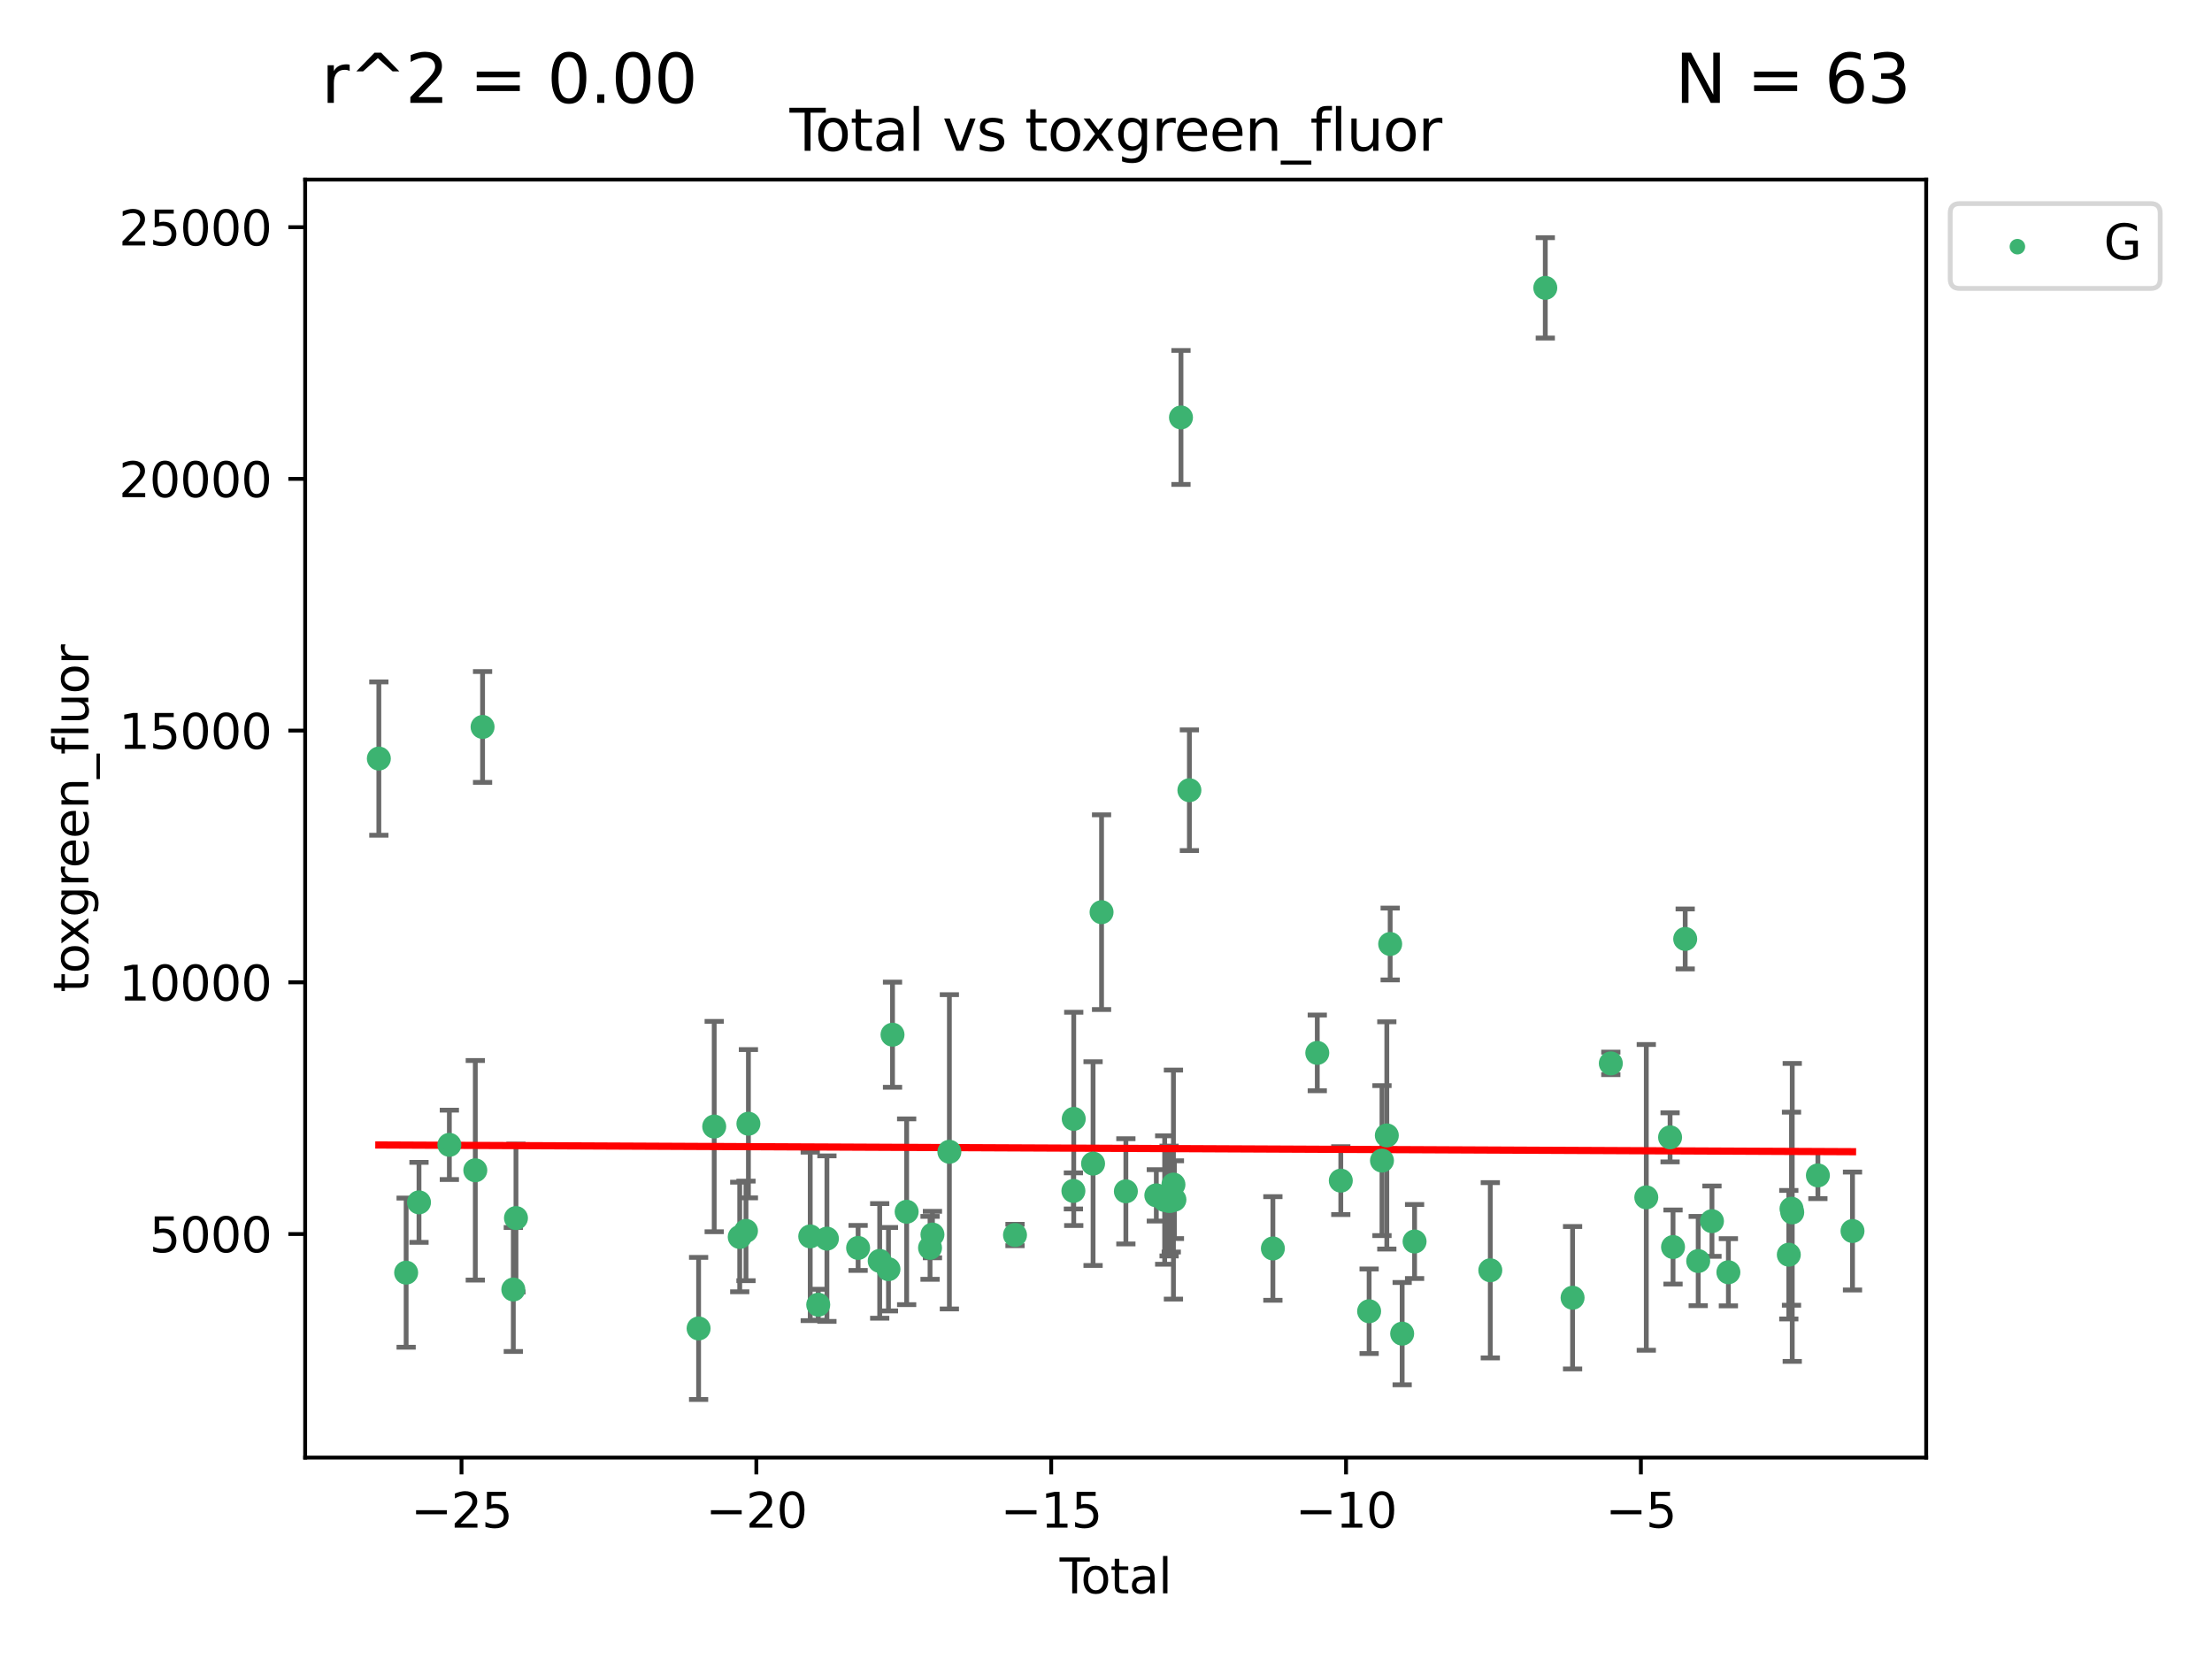 <?xml version="1.0" encoding="utf-8" standalone="no"?>
<!DOCTYPE svg PUBLIC "-//W3C//DTD SVG 1.1//EN"
  "http://www.w3.org/Graphics/SVG/1.1/DTD/svg11.dtd">
<svg xmlns:xlink="http://www.w3.org/1999/xlink" width="460.8pt" height="345.6pt" viewBox="0 0 460.8 345.6" xmlns="http://www.w3.org/2000/svg" version="1.1">
 <defs>
  <style type="text/css">*{stroke-linejoin: round; stroke-linecap: butt}</style>
 </defs>
 <g id="figure_1">
  <g id="patch_1">
   <path d="M 0 345.6 
L 460.8 345.6 
L 460.8 0 
L 0 0 
z
" style="fill: #ffffff"/>
  </g>
  <g id="axes_1">
   <g id="patch_2">
    <path d="M 63.571 303.64 
L 401.26 303.64 
L 401.26 37.411 
L 63.571 37.411 
z
" style="fill: #ffffff"/>
   </g>
   <g id="PathCollection_1">
    <defs>
     <path id="m8c081c4081" d="M 0 1.118 
C 0.297 1.118 0.581 1 0.791 0.791 
C 1 0.581 1.118 0.297 1.118 0 
C 1.118 -0.297 1 -0.581 0.791 -0.791 
C 0.581 -1 0.297 -1.118 0 -1.118 
C -0.297 -1.118 -0.581 -1 -0.791 -0.791 
C -1 -0.581 -1.118 -0.297 -1.118 0 
C -1.118 0.297 -1 0.581 -0.791 0.791 
C -0.581 1 -0.297 1.118 0 1.118 
z
" style="stroke: #3cb371"/>
    </defs>
    <g clip-path="url(#pf522e116cb)">
     <use xlink:href="#m8c081c4081" x="78.921" y="158.022" style="fill: #3cb371; stroke: #3cb371"/>
     <use xlink:href="#m8c081c4081" x="84.607" y="265.116" style="fill: #3cb371; stroke: #3cb371"/>
     <use xlink:href="#m8c081c4081" x="87.285" y="250.474" style="fill: #3cb371; stroke: #3cb371"/>
     <use xlink:href="#m8c081c4081" x="93.61" y="238.492" style="fill: #3cb371; stroke: #3cb371"/>
     <use xlink:href="#m8c081c4081" x="99.015" y="243.793" style="fill: #3cb371; stroke: #3cb371"/>
     <use xlink:href="#m8c081c4081" x="100.529" y="151.436" style="fill: #3cb371; stroke: #3cb371"/>
     <use xlink:href="#m8c081c4081" x="106.932" y="268.626" style="fill: #3cb371; stroke: #3cb371"/>
     <use xlink:href="#m8c081c4081" x="107.486" y="253.74" style="fill: #3cb371; stroke: #3cb371"/>
     <use xlink:href="#m8c081c4081" x="145.532" y="276.74" style="fill: #3cb371; stroke: #3cb371"/>
     <use xlink:href="#m8c081c4081" x="148.783" y="234.682" style="fill: #3cb371; stroke: #3cb371"/>
     <use xlink:href="#m8c081c4081" x="154.099" y="257.687" style="fill: #3cb371; stroke: #3cb371"/>
     <use xlink:href="#m8c081c4081" x="155.402" y="256.417" style="fill: #3cb371; stroke: #3cb371"/>
     <use xlink:href="#m8c081c4081" x="155.908" y="234.092" style="fill: #3cb371; stroke: #3cb371"/>
     <use xlink:href="#m8c081c4081" x="168.787" y="257.566" style="fill: #3cb371; stroke: #3cb371"/>
     <use xlink:href="#m8c081c4081" x="170.453" y="271.8" style="fill: #3cb371; stroke: #3cb371"/>
     <use xlink:href="#m8c081c4081" x="172.262" y="258.031" style="fill: #3cb371; stroke: #3cb371"/>
     <use xlink:href="#m8c081c4081" x="178.761" y="259.968" style="fill: #3cb371; stroke: #3cb371"/>
     <use xlink:href="#m8c081c4081" x="183.258" y="262.67" style="fill: #3cb371; stroke: #3cb371"/>
     <use xlink:href="#m8c081c4081" x="185.085" y="264.397" style="fill: #3cb371; stroke: #3cb371"/>
     <use xlink:href="#m8c081c4081" x="185.928" y="215.544" style="fill: #3cb371; stroke: #3cb371"/>
     <use xlink:href="#m8c081c4081" x="188.872" y="252.432" style="fill: #3cb371; stroke: #3cb371"/>
     <use xlink:href="#m8c081c4081" x="193.745" y="259.951" style="fill: #3cb371; stroke: #3cb371"/>
     <use xlink:href="#m8c081c4081" x="194.247" y="257.178" style="fill: #3cb371; stroke: #3cb371"/>
     <use xlink:href="#m8c081c4081" x="197.773" y="239.939" style="fill: #3cb371; stroke: #3cb371"/>
     <use xlink:href="#m8c081c4081" x="211.443" y="257.271" style="fill: #3cb371; stroke: #3cb371"/>
     <use xlink:href="#m8c081c4081" x="223.609" y="248.09" style="fill: #3cb371; stroke: #3cb371"/>
     <use xlink:href="#m8c081c4081" x="223.68" y="233.086" style="fill: #3cb371; stroke: #3cb371"/>
     <use xlink:href="#m8c081c4081" x="227.706" y="242.398" style="fill: #3cb371; stroke: #3cb371"/>
     <use xlink:href="#m8c081c4081" x="229.474" y="190.022" style="fill: #3cb371; stroke: #3cb371"/>
     <use xlink:href="#m8c081c4081" x="234.54" y="248.176" style="fill: #3cb371; stroke: #3cb371"/>
     <use xlink:href="#m8c081c4081" x="240.882" y="249.017" style="fill: #3cb371; stroke: #3cb371"/>
     <use xlink:href="#m8c081c4081" x="242.624" y="249.984" style="fill: #3cb371; stroke: #3cb371"/>
     <use xlink:href="#m8c081c4081" x="243.544" y="250.193" style="fill: #3cb371; stroke: #3cb371"/>
     <use xlink:href="#m8c081c4081" x="243.996" y="250.113" style="fill: #3cb371; stroke: #3cb371"/>
     <use xlink:href="#m8c081c4081" x="244.448" y="246.77" style="fill: #3cb371; stroke: #3cb371"/>
     <use xlink:href="#m8c081c4081" x="244.653" y="249.917" style="fill: #3cb371; stroke: #3cb371"/>
     <use xlink:href="#m8c081c4081" x="246.019" y="86.964" style="fill: #3cb371; stroke: #3cb371"/>
     <use xlink:href="#m8c081c4081" x="247.772" y="164.617" style="fill: #3cb371; stroke: #3cb371"/>
     <use xlink:href="#m8c081c4081" x="265.164" y="260.077" style="fill: #3cb371; stroke: #3cb371"/>
     <use xlink:href="#m8c081c4081" x="274.414" y="219.34" style="fill: #3cb371; stroke: #3cb371"/>
     <use xlink:href="#m8c081c4081" x="279.313" y="245.946" style="fill: #3cb371; stroke: #3cb371"/>
     <use xlink:href="#m8c081c4081" x="285.213" y="273.16" style="fill: #3cb371; stroke: #3cb371"/>
     <use xlink:href="#m8c081c4081" x="287.892" y="241.774" style="fill: #3cb371; stroke: #3cb371"/>
     <use xlink:href="#m8c081c4081" x="288.899" y="236.527" style="fill: #3cb371; stroke: #3cb371"/>
     <use xlink:href="#m8c081c4081" x="289.599" y="196.65" style="fill: #3cb371; stroke: #3cb371"/>
     <use xlink:href="#m8c081c4081" x="292.097" y="277.822" style="fill: #3cb371; stroke: #3cb371"/>
     <use xlink:href="#m8c081c4081" x="294.683" y="258.626" style="fill: #3cb371; stroke: #3cb371"/>
     <use xlink:href="#m8c081c4081" x="310.457" y="264.622" style="fill: #3cb371; stroke: #3cb371"/>
     <use xlink:href="#m8c081c4081" x="321.913" y="59.967" style="fill: #3cb371; stroke: #3cb371"/>
     <use xlink:href="#m8c081c4081" x="327.598" y="270.341" style="fill: #3cb371; stroke: #3cb371"/>
     <use xlink:href="#m8c081c4081" x="335.563" y="221.525" style="fill: #3cb371; stroke: #3cb371"/>
     <use xlink:href="#m8c081c4081" x="342.953" y="249.436" style="fill: #3cb371; stroke: #3cb371"/>
     <use xlink:href="#m8c081c4081" x="347.908" y="236.927" style="fill: #3cb371; stroke: #3cb371"/>
     <use xlink:href="#m8c081c4081" x="348.524" y="259.778" style="fill: #3cb371; stroke: #3cb371"/>
     <use xlink:href="#m8c081c4081" x="351.058" y="195.597" style="fill: #3cb371; stroke: #3cb371"/>
     <use xlink:href="#m8c081c4081" x="353.767" y="262.7" style="fill: #3cb371; stroke: #3cb371"/>
     <use xlink:href="#m8c081c4081" x="356.634" y="254.39" style="fill: #3cb371; stroke: #3cb371"/>
     <use xlink:href="#m8c081c4081" x="360.054" y="265.033" style="fill: #3cb371; stroke: #3cb371"/>
     <use xlink:href="#m8c081c4081" x="372.642" y="261.377" style="fill: #3cb371; stroke: #3cb371"/>
     <use xlink:href="#m8c081c4081" x="373.203" y="251.795" style="fill: #3cb371; stroke: #3cb371"/>
     <use xlink:href="#m8c081c4081" x="373.358" y="252.565" style="fill: #3cb371; stroke: #3cb371"/>
     <use xlink:href="#m8c081c4081" x="378.7" y="244.859" style="fill: #3cb371; stroke: #3cb371"/>
     <use xlink:href="#m8c081c4081" x="385.911" y="256.444" style="fill: #3cb371; stroke: #3cb371"/>
    </g>
   </g>
   <g id="matplotlib.axis_1">
    <g id="xtick_1">
     <g id="line2d_1">
      <defs>
       <path id="mfdd4bed444" d="M 0 0 
L 0 3.5 
" style="stroke: #000000; stroke-width: 0.8"/>
      </defs>
      <g>
       <use xlink:href="#mfdd4bed444" x="96.142" y="303.64" style="stroke: #000000; stroke-width: 0.8"/>
      </g>
     </g>
     <g id="text_1">
      <!-- −25 -->
      <g transform="translate(85.59 318.238)scale(0.1 -0.1)">
       <defs>
        <path id="DejaVuSans-2212" d="M 678 2272 
L 4684 2272 
L 4684 1741 
L 678 1741 
L 678 2272 
z
" transform="scale(0.016)"/>
        <path id="DejaVuSans-32" d="M 1228 531 
L 3431 531 
L 3431 0 
L 469 0 
L 469 531 
Q 828 903 1448 1529 
Q 2069 2156 2228 2338 
Q 2531 2678 2651 2914 
Q 2772 3150 2772 3378 
Q 2772 3750 2511 3984 
Q 2250 4219 1831 4219 
Q 1534 4219 1204 4116 
Q 875 4013 500 3803 
L 500 4441 
Q 881 4594 1212 4672 
Q 1544 4750 1819 4750 
Q 2544 4750 2975 4387 
Q 3406 4025 3406 3419 
Q 3406 3131 3298 2873 
Q 3191 2616 2906 2266 
Q 2828 2175 2409 1742 
Q 1991 1309 1228 531 
z
" transform="scale(0.016)"/>
        <path id="DejaVuSans-35" d="M 691 4666 
L 3169 4666 
L 3169 4134 
L 1269 4134 
L 1269 2991 
Q 1406 3038 1543 3061 
Q 1681 3084 1819 3084 
Q 2600 3084 3056 2656 
Q 3513 2228 3513 1497 
Q 3513 744 3044 326 
Q 2575 -91 1722 -91 
Q 1428 -91 1123 -41 
Q 819 9 494 109 
L 494 744 
Q 775 591 1075 516 
Q 1375 441 1709 441 
Q 2250 441 2565 725 
Q 2881 1009 2881 1497 
Q 2881 1984 2565 2268 
Q 2250 2553 1709 2553 
Q 1456 2553 1204 2497 
Q 953 2441 691 2322 
L 691 4666 
z
" transform="scale(0.016)"/>
       </defs>
       <use xlink:href="#DejaVuSans-2212"/>
       <use xlink:href="#DejaVuSans-32" x="83.789"/>
       <use xlink:href="#DejaVuSans-35" x="147.412"/>
      </g>
     </g>
    </g>
    <g id="xtick_2">
     <g id="line2d_2">
      <g>
       <use xlink:href="#mfdd4bed444" x="157.563" y="303.64" style="stroke: #000000; stroke-width: 0.8"/>
      </g>
     </g>
     <g id="text_2">
      <!-- −20 -->
      <g transform="translate(147.011 318.238)scale(0.1 -0.1)">
       <defs>
        <path id="DejaVuSans-30" d="M 2034 4250 
Q 1547 4250 1301 3770 
Q 1056 3291 1056 2328 
Q 1056 1369 1301 889 
Q 1547 409 2034 409 
Q 2525 409 2770 889 
Q 3016 1369 3016 2328 
Q 3016 3291 2770 3770 
Q 2525 4250 2034 4250 
z
M 2034 4750 
Q 2819 4750 3233 4129 
Q 3647 3509 3647 2328 
Q 3647 1150 3233 529 
Q 2819 -91 2034 -91 
Q 1250 -91 836 529 
Q 422 1150 422 2328 
Q 422 3509 836 4129 
Q 1250 4750 2034 4750 
z
" transform="scale(0.016)"/>
       </defs>
       <use xlink:href="#DejaVuSans-2212"/>
       <use xlink:href="#DejaVuSans-32" x="83.789"/>
       <use xlink:href="#DejaVuSans-30" x="147.412"/>
      </g>
     </g>
    </g>
    <g id="xtick_3">
     <g id="line2d_3">
      <g>
       <use xlink:href="#mfdd4bed444" x="218.984" y="303.64" style="stroke: #000000; stroke-width: 0.8"/>
      </g>
     </g>
     <g id="text_3">
      <!-- −15 -->
      <g transform="translate(208.432 318.238)scale(0.1 -0.1)">
       <defs>
        <path id="DejaVuSans-31" d="M 794 531 
L 1825 531 
L 1825 4091 
L 703 3866 
L 703 4441 
L 1819 4666 
L 2450 4666 
L 2450 531 
L 3481 531 
L 3481 0 
L 794 0 
L 794 531 
z
" transform="scale(0.016)"/>
       </defs>
       <use xlink:href="#DejaVuSans-2212"/>
       <use xlink:href="#DejaVuSans-31" x="83.789"/>
       <use xlink:href="#DejaVuSans-35" x="147.412"/>
      </g>
     </g>
    </g>
    <g id="xtick_4">
     <g id="line2d_4">
      <g>
       <use xlink:href="#mfdd4bed444" x="280.405" y="303.64" style="stroke: #000000; stroke-width: 0.8"/>
      </g>
     </g>
     <g id="text_4">
      <!-- −10 -->
      <g transform="translate(269.853 318.238)scale(0.1 -0.1)">
       <use xlink:href="#DejaVuSans-2212"/>
       <use xlink:href="#DejaVuSans-31" x="83.789"/>
       <use xlink:href="#DejaVuSans-30" x="147.412"/>
      </g>
     </g>
    </g>
    <g id="xtick_5">
     <g id="line2d_5">
      <g>
       <use xlink:href="#mfdd4bed444" x="341.826" y="303.64" style="stroke: #000000; stroke-width: 0.8"/>
      </g>
     </g>
     <g id="text_5">
      <!-- −5 -->
      <g transform="translate(334.455 318.238)scale(0.1 -0.1)">
       <use xlink:href="#DejaVuSans-2212"/>
       <use xlink:href="#DejaVuSans-35" x="83.789"/>
      </g>
     </g>
    </g>
    <g id="text_6">
     <!-- Total -->
     <g transform="translate(220.739 331.917)scale(0.1 -0.1)">
      <defs>
       <path id="DejaVuSans-54" d="M -19 4666 
L 3928 4666 
L 3928 4134 
L 2272 4134 
L 2272 0 
L 1638 0 
L 1638 4134 
L -19 4134 
L -19 4666 
z
" transform="scale(0.016)"/>
       <path id="DejaVuSans-6f" d="M 1959 3097 
Q 1497 3097 1228 2736 
Q 959 2375 959 1747 
Q 959 1119 1226 758 
Q 1494 397 1959 397 
Q 2419 397 2687 759 
Q 2956 1122 2956 1747 
Q 2956 2369 2687 2733 
Q 2419 3097 1959 3097 
z
M 1959 3584 
Q 2709 3584 3137 3096 
Q 3566 2609 3566 1747 
Q 3566 888 3137 398 
Q 2709 -91 1959 -91 
Q 1206 -91 779 398 
Q 353 888 353 1747 
Q 353 2609 779 3096 
Q 1206 3584 1959 3584 
z
" transform="scale(0.016)"/>
       <path id="DejaVuSans-74" d="M 1172 4494 
L 1172 3500 
L 2356 3500 
L 2356 3053 
L 1172 3053 
L 1172 1153 
Q 1172 725 1289 603 
Q 1406 481 1766 481 
L 2356 481 
L 2356 0 
L 1766 0 
Q 1100 0 847 248 
Q 594 497 594 1153 
L 594 3053 
L 172 3053 
L 172 3500 
L 594 3500 
L 594 4494 
L 1172 4494 
z
" transform="scale(0.016)"/>
       <path id="DejaVuSans-61" d="M 2194 1759 
Q 1497 1759 1228 1600 
Q 959 1441 959 1056 
Q 959 750 1161 570 
Q 1363 391 1709 391 
Q 2188 391 2477 730 
Q 2766 1069 2766 1631 
L 2766 1759 
L 2194 1759 
z
M 3341 1997 
L 3341 0 
L 2766 0 
L 2766 531 
Q 2569 213 2275 61 
Q 1981 -91 1556 -91 
Q 1019 -91 701 211 
Q 384 513 384 1019 
Q 384 1609 779 1909 
Q 1175 2209 1959 2209 
L 2766 2209 
L 2766 2266 
Q 2766 2663 2505 2880 
Q 2244 3097 1772 3097 
Q 1472 3097 1187 3025 
Q 903 2953 641 2809 
L 641 3341 
Q 956 3463 1253 3523 
Q 1550 3584 1831 3584 
Q 2591 3584 2966 3190 
Q 3341 2797 3341 1997 
z
" transform="scale(0.016)"/>
       <path id="DejaVuSans-6c" d="M 603 4863 
L 1178 4863 
L 1178 0 
L 603 0 
L 603 4863 
z
" transform="scale(0.016)"/>
      </defs>
      <use xlink:href="#DejaVuSans-54"/>
      <use xlink:href="#DejaVuSans-6f" x="44.084"/>
      <use xlink:href="#DejaVuSans-74" x="105.266"/>
      <use xlink:href="#DejaVuSans-61" x="144.475"/>
      <use xlink:href="#DejaVuSans-6c" x="205.754"/>
     </g>
    </g>
   </g>
   <g id="matplotlib.axis_2">
    <g id="ytick_1">
     <g id="line2d_6">
      <defs>
       <path id="mbc6af7d58b" d="M 0 0 
L -3.5 0 
" style="stroke: #000000; stroke-width: 0.8"/>
      </defs>
      <g>
       <use xlink:href="#mbc6af7d58b" x="63.571" y="257.066" style="stroke: #000000; stroke-width: 0.8"/>
      </g>
     </g>
     <g id="text_7">
      <!-- 5000 -->
      <g transform="translate(31.121 260.866)scale(0.1 -0.1)">
       <use xlink:href="#DejaVuSans-35"/>
       <use xlink:href="#DejaVuSans-30" x="63.623"/>
       <use xlink:href="#DejaVuSans-30" x="127.246"/>
       <use xlink:href="#DejaVuSans-30" x="190.869"/>
      </g>
     </g>
    </g>
    <g id="ytick_2">
     <g id="line2d_7">
      <g>
       <use xlink:href="#mbc6af7d58b" x="63.571" y="204.632" style="stroke: #000000; stroke-width: 0.8"/>
      </g>
     </g>
     <g id="text_8">
      <!-- 10000 -->
      <g transform="translate(24.759 208.431)scale(0.1 -0.1)">
       <use xlink:href="#DejaVuSans-31"/>
       <use xlink:href="#DejaVuSans-30" x="63.623"/>
       <use xlink:href="#DejaVuSans-30" x="127.246"/>
       <use xlink:href="#DejaVuSans-30" x="190.869"/>
       <use xlink:href="#DejaVuSans-30" x="254.492"/>
      </g>
     </g>
    </g>
    <g id="ytick_3">
     <g id="line2d_8">
      <g>
       <use xlink:href="#mbc6af7d58b" x="63.571" y="152.197" style="stroke: #000000; stroke-width: 0.8"/>
      </g>
     </g>
     <g id="text_9">
      <!-- 15000 -->
      <g transform="translate(24.759 155.996)scale(0.1 -0.1)">
       <use xlink:href="#DejaVuSans-31"/>
       <use xlink:href="#DejaVuSans-35" x="63.623"/>
       <use xlink:href="#DejaVuSans-30" x="127.246"/>
       <use xlink:href="#DejaVuSans-30" x="190.869"/>
       <use xlink:href="#DejaVuSans-30" x="254.492"/>
      </g>
     </g>
    </g>
    <g id="ytick_4">
     <g id="line2d_9">
      <g>
       <use xlink:href="#mbc6af7d58b" x="63.571" y="99.762" style="stroke: #000000; stroke-width: 0.8"/>
      </g>
     </g>
     <g id="text_10">
      <!-- 20000 -->
      <g transform="translate(24.759 103.561)scale(0.1 -0.1)">
       <use xlink:href="#DejaVuSans-32"/>
       <use xlink:href="#DejaVuSans-30" x="63.623"/>
       <use xlink:href="#DejaVuSans-30" x="127.246"/>
       <use xlink:href="#DejaVuSans-30" x="190.869"/>
       <use xlink:href="#DejaVuSans-30" x="254.492"/>
      </g>
     </g>
    </g>
    <g id="ytick_5">
     <g id="line2d_10">
      <g>
       <use xlink:href="#mbc6af7d58b" x="63.571" y="47.327" style="stroke: #000000; stroke-width: 0.8"/>
      </g>
     </g>
     <g id="text_11">
      <!-- 25000 -->
      <g transform="translate(24.759 51.126)scale(0.1 -0.1)">
       <use xlink:href="#DejaVuSans-32"/>
       <use xlink:href="#DejaVuSans-35" x="63.623"/>
       <use xlink:href="#DejaVuSans-30" x="127.246"/>
       <use xlink:href="#DejaVuSans-30" x="190.869"/>
       <use xlink:href="#DejaVuSans-30" x="254.492"/>
      </g>
     </g>
    </g>
    <g id="text_12">
     <!-- toxgreen_fluor -->
     <g transform="translate(18.401 206.72)rotate(-90)scale(0.1 -0.1)">
      <defs>
       <path id="DejaVuSans-78" d="M 3513 3500 
L 2247 1797 
L 3578 0 
L 2900 0 
L 1881 1375 
L 863 0 
L 184 0 
L 1544 1831 
L 300 3500 
L 978 3500 
L 1906 2253 
L 2834 3500 
L 3513 3500 
z
" transform="scale(0.016)"/>
       <path id="DejaVuSans-67" d="M 2906 1791 
Q 2906 2416 2648 2759 
Q 2391 3103 1925 3103 
Q 1463 3103 1205 2759 
Q 947 2416 947 1791 
Q 947 1169 1205 825 
Q 1463 481 1925 481 
Q 2391 481 2648 825 
Q 2906 1169 2906 1791 
z
M 3481 434 
Q 3481 -459 3084 -895 
Q 2688 -1331 1869 -1331 
Q 1566 -1331 1297 -1286 
Q 1028 -1241 775 -1147 
L 775 -588 
Q 1028 -725 1275 -790 
Q 1522 -856 1778 -856 
Q 2344 -856 2625 -561 
Q 2906 -266 2906 331 
L 2906 616 
Q 2728 306 2450 153 
Q 2172 0 1784 0 
Q 1141 0 747 490 
Q 353 981 353 1791 
Q 353 2603 747 3093 
Q 1141 3584 1784 3584 
Q 2172 3584 2450 3431 
Q 2728 3278 2906 2969 
L 2906 3500 
L 3481 3500 
L 3481 434 
z
" transform="scale(0.016)"/>
       <path id="DejaVuSans-72" d="M 2631 2963 
Q 2534 3019 2420 3045 
Q 2306 3072 2169 3072 
Q 1681 3072 1420 2755 
Q 1159 2438 1159 1844 
L 1159 0 
L 581 0 
L 581 3500 
L 1159 3500 
L 1159 2956 
Q 1341 3275 1631 3429 
Q 1922 3584 2338 3584 
Q 2397 3584 2469 3576 
Q 2541 3569 2628 3553 
L 2631 2963 
z
" transform="scale(0.016)"/>
       <path id="DejaVuSans-65" d="M 3597 1894 
L 3597 1613 
L 953 1613 
Q 991 1019 1311 708 
Q 1631 397 2203 397 
Q 2534 397 2845 478 
Q 3156 559 3463 722 
L 3463 178 
Q 3153 47 2828 -22 
Q 2503 -91 2169 -91 
Q 1331 -91 842 396 
Q 353 884 353 1716 
Q 353 2575 817 3079 
Q 1281 3584 2069 3584 
Q 2775 3584 3186 3129 
Q 3597 2675 3597 1894 
z
M 3022 2063 
Q 3016 2534 2758 2815 
Q 2500 3097 2075 3097 
Q 1594 3097 1305 2825 
Q 1016 2553 972 2059 
L 3022 2063 
z
" transform="scale(0.016)"/>
       <path id="DejaVuSans-6e" d="M 3513 2113 
L 3513 0 
L 2938 0 
L 2938 2094 
Q 2938 2591 2744 2837 
Q 2550 3084 2163 3084 
Q 1697 3084 1428 2787 
Q 1159 2491 1159 1978 
L 1159 0 
L 581 0 
L 581 3500 
L 1159 3500 
L 1159 2956 
Q 1366 3272 1645 3428 
Q 1925 3584 2291 3584 
Q 2894 3584 3203 3211 
Q 3513 2838 3513 2113 
z
" transform="scale(0.016)"/>
       <path id="DejaVuSans-5f" d="M 3263 -1063 
L 3263 -1509 
L -63 -1509 
L -63 -1063 
L 3263 -1063 
z
" transform="scale(0.016)"/>
       <path id="DejaVuSans-66" d="M 2375 4863 
L 2375 4384 
L 1825 4384 
Q 1516 4384 1395 4259 
Q 1275 4134 1275 3809 
L 1275 3500 
L 2222 3500 
L 2222 3053 
L 1275 3053 
L 1275 0 
L 697 0 
L 697 3053 
L 147 3053 
L 147 3500 
L 697 3500 
L 697 3744 
Q 697 4328 969 4595 
Q 1241 4863 1831 4863 
L 2375 4863 
z
" transform="scale(0.016)"/>
       <path id="DejaVuSans-75" d="M 544 1381 
L 544 3500 
L 1119 3500 
L 1119 1403 
Q 1119 906 1312 657 
Q 1506 409 1894 409 
Q 2359 409 2629 706 
Q 2900 1003 2900 1516 
L 2900 3500 
L 3475 3500 
L 3475 0 
L 2900 0 
L 2900 538 
Q 2691 219 2414 64 
Q 2138 -91 1772 -91 
Q 1169 -91 856 284 
Q 544 659 544 1381 
z
M 1991 3584 
L 1991 3584 
z
" transform="scale(0.016)"/>
      </defs>
      <use xlink:href="#DejaVuSans-74"/>
      <use xlink:href="#DejaVuSans-6f" x="39.209"/>
      <use xlink:href="#DejaVuSans-78" x="97.266"/>
      <use xlink:href="#DejaVuSans-67" x="156.445"/>
      <use xlink:href="#DejaVuSans-72" x="219.922"/>
      <use xlink:href="#DejaVuSans-65" x="258.785"/>
      <use xlink:href="#DejaVuSans-65" x="320.309"/>
      <use xlink:href="#DejaVuSans-6e" x="381.832"/>
      <use xlink:href="#DejaVuSans-5f" x="445.211"/>
      <use xlink:href="#DejaVuSans-66" x="495.211"/>
      <use xlink:href="#DejaVuSans-6c" x="530.416"/>
      <use xlink:href="#DejaVuSans-75" x="558.199"/>
      <use xlink:href="#DejaVuSans-6f" x="621.578"/>
      <use xlink:href="#DejaVuSans-72" x="682.76"/>
     </g>
    </g>
   </g>
   <g id="LineCollection_1">
    <path d="M 78.921 173.993 
L 78.921 142.052 
" clip-path="url(#pf522e116cb)" style="fill: none; stroke: #696969"/>
    <path d="M 84.607 280.651 
L 84.607 249.58 
" clip-path="url(#pf522e116cb)" style="fill: none; stroke: #696969"/>
    <path d="M 87.285 258.805 
L 87.285 242.143 
" clip-path="url(#pf522e116cb)" style="fill: none; stroke: #696969"/>
    <path d="M 93.61 245.719 
L 93.61 231.266 
" clip-path="url(#pf522e116cb)" style="fill: none; stroke: #696969"/>
    <path d="M 99.015 266.662 
L 99.015 220.924 
" clip-path="url(#pf522e116cb)" style="fill: none; stroke: #696969"/>
    <path d="M 100.529 162.981 
L 100.529 139.891 
" clip-path="url(#pf522e116cb)" style="fill: none; stroke: #696969"/>
    <path d="M 106.932 281.54 
L 106.932 255.712 
" clip-path="url(#pf522e116cb)" style="fill: none; stroke: #696969"/>
    <path d="M 107.486 269.141 
L 107.486 238.338 
" clip-path="url(#pf522e116cb)" style="fill: none; stroke: #696969"/>
    <path d="M 145.532 291.539 
L 145.532 261.94 
" clip-path="url(#pf522e116cb)" style="fill: none; stroke: #696969"/>
    <path d="M 148.783 256.592 
L 148.783 212.772 
" clip-path="url(#pf522e116cb)" style="fill: none; stroke: #696969"/>
    <path d="M 154.099 269.103 
L 154.099 246.272 
" clip-path="url(#pf522e116cb)" style="fill: none; stroke: #696969"/>
    <path d="M 155.402 266.787 
L 155.402 246.047 
" clip-path="url(#pf522e116cb)" style="fill: none; stroke: #696969"/>
    <path d="M 155.908 249.535 
L 155.908 218.65 
" clip-path="url(#pf522e116cb)" style="fill: none; stroke: #696969"/>
    <path d="M 168.787 275.113 
L 168.787 240.019 
" clip-path="url(#pf522e116cb)" style="fill: none; stroke: #696969"/>
    <path d="M 170.453 275.023 
L 170.453 268.578 
" clip-path="url(#pf522e116cb)" style="fill: none; stroke: #696969"/>
    <path d="M 172.262 275.273 
L 172.262 240.789 
" clip-path="url(#pf522e116cb)" style="fill: none; stroke: #696969"/>
    <path d="M 178.761 264.657 
L 178.761 255.28 
" clip-path="url(#pf522e116cb)" style="fill: none; stroke: #696969"/>
    <path d="M 183.258 274.607 
L 183.258 250.732 
" clip-path="url(#pf522e116cb)" style="fill: none; stroke: #696969"/>
    <path d="M 185.085 273.087 
L 185.085 255.707 
" clip-path="url(#pf522e116cb)" style="fill: none; stroke: #696969"/>
    <path d="M 185.928 226.495 
L 185.928 204.594 
" clip-path="url(#pf522e116cb)" style="fill: none; stroke: #696969"/>
    <path d="M 188.872 271.779 
L 188.872 233.085 
" clip-path="url(#pf522e116cb)" style="fill: none; stroke: #696969"/>
    <path d="M 193.745 266.503 
L 193.745 253.399 
" clip-path="url(#pf522e116cb)" style="fill: none; stroke: #696969"/>
    <path d="M 194.247 262.021 
L 194.247 252.336 
" clip-path="url(#pf522e116cb)" style="fill: none; stroke: #696969"/>
    <path d="M 197.773 272.674 
L 197.773 207.203 
" clip-path="url(#pf522e116cb)" style="fill: none; stroke: #696969"/>
    <path d="M 211.443 259.498 
L 211.443 255.043 
" clip-path="url(#pf522e116cb)" style="fill: none; stroke: #696969"/>
    <path d="M 223.609 251.849 
L 223.609 244.33 
" clip-path="url(#pf522e116cb)" style="fill: none; stroke: #696969"/>
    <path d="M 223.68 255.305 
L 223.68 210.867 
" clip-path="url(#pf522e116cb)" style="fill: none; stroke: #696969"/>
    <path d="M 227.706 263.62 
L 227.706 221.176 
" clip-path="url(#pf522e116cb)" style="fill: none; stroke: #696969"/>
    <path d="M 229.474 210.3 
L 229.474 169.743 
" clip-path="url(#pf522e116cb)" style="fill: none; stroke: #696969"/>
    <path d="M 234.54 259.135 
L 234.54 237.216 
" clip-path="url(#pf522e116cb)" style="fill: none; stroke: #696969"/>
    <path d="M 240.882 254.369 
L 240.882 243.665 
" clip-path="url(#pf522e116cb)" style="fill: none; stroke: #696969"/>
    <path d="M 242.624 263.359 
L 242.624 236.609 
" clip-path="url(#pf522e116cb)" style="fill: none; stroke: #696969"/>
    <path d="M 243.544 261.635 
L 243.544 238.751 
" clip-path="url(#pf522e116cb)" style="fill: none; stroke: #696969"/>
    <path d="M 243.996 260.82 
L 243.996 239.407 
" clip-path="url(#pf522e116cb)" style="fill: none; stroke: #696969"/>
    <path d="M 244.448 270.622 
L 244.448 222.918 
" clip-path="url(#pf522e116cb)" style="fill: none; stroke: #696969"/>
    <path d="M 244.653 258.016 
L 244.653 241.817 
" clip-path="url(#pf522e116cb)" style="fill: none; stroke: #696969"/>
    <path d="M 246.019 100.918 
L 246.019 73.009 
" clip-path="url(#pf522e116cb)" style="fill: none; stroke: #696969"/>
    <path d="M 247.772 177.184 
L 247.772 152.05 
" clip-path="url(#pf522e116cb)" style="fill: none; stroke: #696969"/>
    <path d="M 265.164 270.867 
L 265.164 249.288 
" clip-path="url(#pf522e116cb)" style="fill: none; stroke: #696969"/>
    <path d="M 274.414 227.227 
L 274.414 211.452 
" clip-path="url(#pf522e116cb)" style="fill: none; stroke: #696969"/>
    <path d="M 279.313 253.016 
L 279.313 238.876 
" clip-path="url(#pf522e116cb)" style="fill: none; stroke: #696969"/>
    <path d="M 285.213 281.967 
L 285.213 264.353 
" clip-path="url(#pf522e116cb)" style="fill: none; stroke: #696969"/>
    <path d="M 287.892 257.396 
L 287.892 226.151 
" clip-path="url(#pf522e116cb)" style="fill: none; stroke: #696969"/>
    <path d="M 288.899 260.198 
L 288.899 212.857 
" clip-path="url(#pf522e116cb)" style="fill: none; stroke: #696969"/>
    <path d="M 289.599 204.135 
L 289.599 189.165 
" clip-path="url(#pf522e116cb)" style="fill: none; stroke: #696969"/>
    <path d="M 292.097 288.478 
L 292.097 267.166 
" clip-path="url(#pf522e116cb)" style="fill: none; stroke: #696969"/>
    <path d="M 294.683 266.337 
L 294.683 250.916 
" clip-path="url(#pf522e116cb)" style="fill: none; stroke: #696969"/>
    <path d="M 310.457 282.883 
L 310.457 246.36 
" clip-path="url(#pf522e116cb)" style="fill: none; stroke: #696969"/>
    <path d="M 321.913 70.422 
L 321.913 49.513 
" clip-path="url(#pf522e116cb)" style="fill: none; stroke: #696969"/>
    <path d="M 327.598 285.175 
L 327.598 255.506 
" clip-path="url(#pf522e116cb)" style="fill: none; stroke: #696969"/>
    <path d="M 335.563 223.869 
L 335.563 219.182 
" clip-path="url(#pf522e116cb)" style="fill: none; stroke: #696969"/>
    <path d="M 342.953 281.28 
L 342.953 217.592 
" clip-path="url(#pf522e116cb)" style="fill: none; stroke: #696969"/>
    <path d="M 347.908 242.041 
L 347.908 231.814 
" clip-path="url(#pf522e116cb)" style="fill: none; stroke: #696969"/>
    <path d="M 348.524 267.491 
L 348.524 252.065 
" clip-path="url(#pf522e116cb)" style="fill: none; stroke: #696969"/>
    <path d="M 351.058 201.842 
L 351.058 189.353 
" clip-path="url(#pf522e116cb)" style="fill: none; stroke: #696969"/>
    <path d="M 353.767 271.996 
L 353.767 253.404 
" clip-path="url(#pf522e116cb)" style="fill: none; stroke: #696969"/>
    <path d="M 356.634 261.712 
L 356.634 247.068 
" clip-path="url(#pf522e116cb)" style="fill: none; stroke: #696969"/>
    <path d="M 360.054 272.032 
L 360.054 258.034 
" clip-path="url(#pf522e116cb)" style="fill: none; stroke: #696969"/>
    <path d="M 372.642 274.763 
L 372.642 247.992 
" clip-path="url(#pf522e116cb)" style="fill: none; stroke: #696969"/>
    <path d="M 373.203 271.903 
L 373.203 231.686 
" clip-path="url(#pf522e116cb)" style="fill: none; stroke: #696969"/>
    <path d="M 373.358 283.598 
L 373.358 221.532 
" clip-path="url(#pf522e116cb)" style="fill: none; stroke: #696969"/>
    <path d="M 378.7 249.702 
L 378.7 240.015 
" clip-path="url(#pf522e116cb)" style="fill: none; stroke: #696969"/>
    <path d="M 385.911 268.725 
L 385.911 244.163 
" clip-path="url(#pf522e116cb)" style="fill: none; stroke: #696969"/>
   </g>
   <g id="line2d_11">
    <defs>
     <path id="ma1ae8ab97b" d="M 2 0 
L -2 -0 
" style="stroke: #696969"/>
    </defs>
    <g clip-path="url(#pf522e116cb)">
     <use xlink:href="#ma1ae8ab97b" x="78.921" y="173.993" style="fill: #696969; stroke: #696969"/>
     <use xlink:href="#ma1ae8ab97b" x="84.607" y="280.651" style="fill: #696969; stroke: #696969"/>
     <use xlink:href="#ma1ae8ab97b" x="87.285" y="258.805" style="fill: #696969; stroke: #696969"/>
     <use xlink:href="#ma1ae8ab97b" x="93.61" y="245.719" style="fill: #696969; stroke: #696969"/>
     <use xlink:href="#ma1ae8ab97b" x="99.015" y="266.662" style="fill: #696969; stroke: #696969"/>
     <use xlink:href="#ma1ae8ab97b" x="100.529" y="162.981" style="fill: #696969; stroke: #696969"/>
     <use xlink:href="#ma1ae8ab97b" x="106.932" y="281.54" style="fill: #696969; stroke: #696969"/>
     <use xlink:href="#ma1ae8ab97b" x="107.486" y="269.141" style="fill: #696969; stroke: #696969"/>
     <use xlink:href="#ma1ae8ab97b" x="145.532" y="291.539" style="fill: #696969; stroke: #696969"/>
     <use xlink:href="#ma1ae8ab97b" x="148.783" y="256.592" style="fill: #696969; stroke: #696969"/>
     <use xlink:href="#ma1ae8ab97b" x="154.099" y="269.103" style="fill: #696969; stroke: #696969"/>
     <use xlink:href="#ma1ae8ab97b" x="155.402" y="266.787" style="fill: #696969; stroke: #696969"/>
     <use xlink:href="#ma1ae8ab97b" x="155.908" y="249.535" style="fill: #696969; stroke: #696969"/>
     <use xlink:href="#ma1ae8ab97b" x="168.787" y="275.113" style="fill: #696969; stroke: #696969"/>
     <use xlink:href="#ma1ae8ab97b" x="170.453" y="275.023" style="fill: #696969; stroke: #696969"/>
     <use xlink:href="#ma1ae8ab97b" x="172.262" y="275.273" style="fill: #696969; stroke: #696969"/>
     <use xlink:href="#ma1ae8ab97b" x="178.761" y="264.657" style="fill: #696969; stroke: #696969"/>
     <use xlink:href="#ma1ae8ab97b" x="183.258" y="274.607" style="fill: #696969; stroke: #696969"/>
     <use xlink:href="#ma1ae8ab97b" x="185.085" y="273.087" style="fill: #696969; stroke: #696969"/>
     <use xlink:href="#ma1ae8ab97b" x="185.928" y="226.495" style="fill: #696969; stroke: #696969"/>
     <use xlink:href="#ma1ae8ab97b" x="188.872" y="271.779" style="fill: #696969; stroke: #696969"/>
     <use xlink:href="#ma1ae8ab97b" x="193.745" y="266.503" style="fill: #696969; stroke: #696969"/>
     <use xlink:href="#ma1ae8ab97b" x="194.247" y="262.021" style="fill: #696969; stroke: #696969"/>
     <use xlink:href="#ma1ae8ab97b" x="197.773" y="272.674" style="fill: #696969; stroke: #696969"/>
     <use xlink:href="#ma1ae8ab97b" x="211.443" y="259.498" style="fill: #696969; stroke: #696969"/>
     <use xlink:href="#ma1ae8ab97b" x="223.609" y="251.849" style="fill: #696969; stroke: #696969"/>
     <use xlink:href="#ma1ae8ab97b" x="223.68" y="255.305" style="fill: #696969; stroke: #696969"/>
     <use xlink:href="#ma1ae8ab97b" x="227.706" y="263.62" style="fill: #696969; stroke: #696969"/>
     <use xlink:href="#ma1ae8ab97b" x="229.474" y="210.3" style="fill: #696969; stroke: #696969"/>
     <use xlink:href="#ma1ae8ab97b" x="234.54" y="259.135" style="fill: #696969; stroke: #696969"/>
     <use xlink:href="#ma1ae8ab97b" x="240.882" y="254.369" style="fill: #696969; stroke: #696969"/>
     <use xlink:href="#ma1ae8ab97b" x="242.624" y="263.359" style="fill: #696969; stroke: #696969"/>
     <use xlink:href="#ma1ae8ab97b" x="243.544" y="261.635" style="fill: #696969; stroke: #696969"/>
     <use xlink:href="#ma1ae8ab97b" x="243.996" y="260.82" style="fill: #696969; stroke: #696969"/>
     <use xlink:href="#ma1ae8ab97b" x="244.448" y="270.622" style="fill: #696969; stroke: #696969"/>
     <use xlink:href="#ma1ae8ab97b" x="244.653" y="258.016" style="fill: #696969; stroke: #696969"/>
     <use xlink:href="#ma1ae8ab97b" x="246.019" y="100.918" style="fill: #696969; stroke: #696969"/>
     <use xlink:href="#ma1ae8ab97b" x="247.772" y="177.184" style="fill: #696969; stroke: #696969"/>
     <use xlink:href="#ma1ae8ab97b" x="265.164" y="270.867" style="fill: #696969; stroke: #696969"/>
     <use xlink:href="#ma1ae8ab97b" x="274.414" y="227.227" style="fill: #696969; stroke: #696969"/>
     <use xlink:href="#ma1ae8ab97b" x="279.313" y="253.016" style="fill: #696969; stroke: #696969"/>
     <use xlink:href="#ma1ae8ab97b" x="285.213" y="281.967" style="fill: #696969; stroke: #696969"/>
     <use xlink:href="#ma1ae8ab97b" x="287.892" y="257.396" style="fill: #696969; stroke: #696969"/>
     <use xlink:href="#ma1ae8ab97b" x="288.899" y="260.198" style="fill: #696969; stroke: #696969"/>
     <use xlink:href="#ma1ae8ab97b" x="289.599" y="204.135" style="fill: #696969; stroke: #696969"/>
     <use xlink:href="#ma1ae8ab97b" x="292.097" y="288.478" style="fill: #696969; stroke: #696969"/>
     <use xlink:href="#ma1ae8ab97b" x="294.683" y="266.337" style="fill: #696969; stroke: #696969"/>
     <use xlink:href="#ma1ae8ab97b" x="310.457" y="282.883" style="fill: #696969; stroke: #696969"/>
     <use xlink:href="#ma1ae8ab97b" x="321.913" y="70.422" style="fill: #696969; stroke: #696969"/>
     <use xlink:href="#ma1ae8ab97b" x="327.598" y="285.175" style="fill: #696969; stroke: #696969"/>
     <use xlink:href="#ma1ae8ab97b" x="335.563" y="223.869" style="fill: #696969; stroke: #696969"/>
     <use xlink:href="#ma1ae8ab97b" x="342.953" y="281.28" style="fill: #696969; stroke: #696969"/>
     <use xlink:href="#ma1ae8ab97b" x="347.908" y="242.041" style="fill: #696969; stroke: #696969"/>
     <use xlink:href="#ma1ae8ab97b" x="348.524" y="267.491" style="fill: #696969; stroke: #696969"/>
     <use xlink:href="#ma1ae8ab97b" x="351.058" y="201.842" style="fill: #696969; stroke: #696969"/>
     <use xlink:href="#ma1ae8ab97b" x="353.767" y="271.996" style="fill: #696969; stroke: #696969"/>
     <use xlink:href="#ma1ae8ab97b" x="356.634" y="261.712" style="fill: #696969; stroke: #696969"/>
     <use xlink:href="#ma1ae8ab97b" x="360.054" y="272.032" style="fill: #696969; stroke: #696969"/>
     <use xlink:href="#ma1ae8ab97b" x="372.642" y="274.763" style="fill: #696969; stroke: #696969"/>
     <use xlink:href="#ma1ae8ab97b" x="373.203" y="271.903" style="fill: #696969; stroke: #696969"/>
     <use xlink:href="#ma1ae8ab97b" x="373.358" y="283.598" style="fill: #696969; stroke: #696969"/>
     <use xlink:href="#ma1ae8ab97b" x="378.7" y="249.702" style="fill: #696969; stroke: #696969"/>
     <use xlink:href="#ma1ae8ab97b" x="385.911" y="268.725" style="fill: #696969; stroke: #696969"/>
    </g>
   </g>
   <g id="line2d_12">
    <g clip-path="url(#pf522e116cb)">
     <use xlink:href="#ma1ae8ab97b" x="78.921" y="142.052" style="fill: #696969; stroke: #696969"/>
     <use xlink:href="#ma1ae8ab97b" x="84.607" y="249.58" style="fill: #696969; stroke: #696969"/>
     <use xlink:href="#ma1ae8ab97b" x="87.285" y="242.143" style="fill: #696969; stroke: #696969"/>
     <use xlink:href="#ma1ae8ab97b" x="93.61" y="231.266" style="fill: #696969; stroke: #696969"/>
     <use xlink:href="#ma1ae8ab97b" x="99.015" y="220.924" style="fill: #696969; stroke: #696969"/>
     <use xlink:href="#ma1ae8ab97b" x="100.529" y="139.891" style="fill: #696969; stroke: #696969"/>
     <use xlink:href="#ma1ae8ab97b" x="106.932" y="255.712" style="fill: #696969; stroke: #696969"/>
     <use xlink:href="#ma1ae8ab97b" x="107.486" y="238.338" style="fill: #696969; stroke: #696969"/>
     <use xlink:href="#ma1ae8ab97b" x="145.532" y="261.94" style="fill: #696969; stroke: #696969"/>
     <use xlink:href="#ma1ae8ab97b" x="148.783" y="212.772" style="fill: #696969; stroke: #696969"/>
     <use xlink:href="#ma1ae8ab97b" x="154.099" y="246.272" style="fill: #696969; stroke: #696969"/>
     <use xlink:href="#ma1ae8ab97b" x="155.402" y="246.047" style="fill: #696969; stroke: #696969"/>
     <use xlink:href="#ma1ae8ab97b" x="155.908" y="218.65" style="fill: #696969; stroke: #696969"/>
     <use xlink:href="#ma1ae8ab97b" x="168.787" y="240.019" style="fill: #696969; stroke: #696969"/>
     <use xlink:href="#ma1ae8ab97b" x="170.453" y="268.578" style="fill: #696969; stroke: #696969"/>
     <use xlink:href="#ma1ae8ab97b" x="172.262" y="240.789" style="fill: #696969; stroke: #696969"/>
     <use xlink:href="#ma1ae8ab97b" x="178.761" y="255.28" style="fill: #696969; stroke: #696969"/>
     <use xlink:href="#ma1ae8ab97b" x="183.258" y="250.732" style="fill: #696969; stroke: #696969"/>
     <use xlink:href="#ma1ae8ab97b" x="185.085" y="255.707" style="fill: #696969; stroke: #696969"/>
     <use xlink:href="#ma1ae8ab97b" x="185.928" y="204.594" style="fill: #696969; stroke: #696969"/>
     <use xlink:href="#ma1ae8ab97b" x="188.872" y="233.085" style="fill: #696969; stroke: #696969"/>
     <use xlink:href="#ma1ae8ab97b" x="193.745" y="253.399" style="fill: #696969; stroke: #696969"/>
     <use xlink:href="#ma1ae8ab97b" x="194.247" y="252.336" style="fill: #696969; stroke: #696969"/>
     <use xlink:href="#ma1ae8ab97b" x="197.773" y="207.203" style="fill: #696969; stroke: #696969"/>
     <use xlink:href="#ma1ae8ab97b" x="211.443" y="255.043" style="fill: #696969; stroke: #696969"/>
     <use xlink:href="#ma1ae8ab97b" x="223.609" y="244.33" style="fill: #696969; stroke: #696969"/>
     <use xlink:href="#ma1ae8ab97b" x="223.68" y="210.867" style="fill: #696969; stroke: #696969"/>
     <use xlink:href="#ma1ae8ab97b" x="227.706" y="221.176" style="fill: #696969; stroke: #696969"/>
     <use xlink:href="#ma1ae8ab97b" x="229.474" y="169.743" style="fill: #696969; stroke: #696969"/>
     <use xlink:href="#ma1ae8ab97b" x="234.54" y="237.216" style="fill: #696969; stroke: #696969"/>
     <use xlink:href="#ma1ae8ab97b" x="240.882" y="243.665" style="fill: #696969; stroke: #696969"/>
     <use xlink:href="#ma1ae8ab97b" x="242.624" y="236.609" style="fill: #696969; stroke: #696969"/>
     <use xlink:href="#ma1ae8ab97b" x="243.544" y="238.751" style="fill: #696969; stroke: #696969"/>
     <use xlink:href="#ma1ae8ab97b" x="243.996" y="239.407" style="fill: #696969; stroke: #696969"/>
     <use xlink:href="#ma1ae8ab97b" x="244.448" y="222.918" style="fill: #696969; stroke: #696969"/>
     <use xlink:href="#ma1ae8ab97b" x="244.653" y="241.817" style="fill: #696969; stroke: #696969"/>
     <use xlink:href="#ma1ae8ab97b" x="246.019" y="73.009" style="fill: #696969; stroke: #696969"/>
     <use xlink:href="#ma1ae8ab97b" x="247.772" y="152.05" style="fill: #696969; stroke: #696969"/>
     <use xlink:href="#ma1ae8ab97b" x="265.164" y="249.288" style="fill: #696969; stroke: #696969"/>
     <use xlink:href="#ma1ae8ab97b" x="274.414" y="211.452" style="fill: #696969; stroke: #696969"/>
     <use xlink:href="#ma1ae8ab97b" x="279.313" y="238.876" style="fill: #696969; stroke: #696969"/>
     <use xlink:href="#ma1ae8ab97b" x="285.213" y="264.353" style="fill: #696969; stroke: #696969"/>
     <use xlink:href="#ma1ae8ab97b" x="287.892" y="226.151" style="fill: #696969; stroke: #696969"/>
     <use xlink:href="#ma1ae8ab97b" x="288.899" y="212.857" style="fill: #696969; stroke: #696969"/>
     <use xlink:href="#ma1ae8ab97b" x="289.599" y="189.165" style="fill: #696969; stroke: #696969"/>
     <use xlink:href="#ma1ae8ab97b" x="292.097" y="267.166" style="fill: #696969; stroke: #696969"/>
     <use xlink:href="#ma1ae8ab97b" x="294.683" y="250.916" style="fill: #696969; stroke: #696969"/>
     <use xlink:href="#ma1ae8ab97b" x="310.457" y="246.36" style="fill: #696969; stroke: #696969"/>
     <use xlink:href="#ma1ae8ab97b" x="321.913" y="49.513" style="fill: #696969; stroke: #696969"/>
     <use xlink:href="#ma1ae8ab97b" x="327.598" y="255.506" style="fill: #696969; stroke: #696969"/>
     <use xlink:href="#ma1ae8ab97b" x="335.563" y="219.182" style="fill: #696969; stroke: #696969"/>
     <use xlink:href="#ma1ae8ab97b" x="342.953" y="217.592" style="fill: #696969; stroke: #696969"/>
     <use xlink:href="#ma1ae8ab97b" x="347.908" y="231.814" style="fill: #696969; stroke: #696969"/>
     <use xlink:href="#ma1ae8ab97b" x="348.524" y="252.065" style="fill: #696969; stroke: #696969"/>
     <use xlink:href="#ma1ae8ab97b" x="351.058" y="189.353" style="fill: #696969; stroke: #696969"/>
     <use xlink:href="#ma1ae8ab97b" x="353.767" y="253.404" style="fill: #696969; stroke: #696969"/>
     <use xlink:href="#ma1ae8ab97b" x="356.634" y="247.068" style="fill: #696969; stroke: #696969"/>
     <use xlink:href="#ma1ae8ab97b" x="360.054" y="258.034" style="fill: #696969; stroke: #696969"/>
     <use xlink:href="#ma1ae8ab97b" x="372.642" y="247.992" style="fill: #696969; stroke: #696969"/>
     <use xlink:href="#ma1ae8ab97b" x="373.203" y="231.686" style="fill: #696969; stroke: #696969"/>
     <use xlink:href="#ma1ae8ab97b" x="373.358" y="221.532" style="fill: #696969; stroke: #696969"/>
     <use xlink:href="#ma1ae8ab97b" x="378.7" y="240.015" style="fill: #696969; stroke: #696969"/>
     <use xlink:href="#ma1ae8ab97b" x="385.911" y="244.163" style="fill: #696969; stroke: #696969"/>
    </g>
   </g>
   <g id="line2d_13">
    <path d="M 78.921 238.521 
L 84.607 238.547 
L 87.285 238.559 
L 93.61 238.588 
L 99.015 238.613 
L 100.529 238.62 
L 106.932 238.649 
L 107.486 238.651 
L 145.532 238.825 
L 148.783 238.839 
L 154.099 238.864 
L 155.402 238.87 
L 155.908 238.872 
L 168.787 238.931 
L 170.453 238.938 
L 172.262 238.946 
L 178.761 238.976 
L 183.258 238.996 
L 185.085 239.005 
L 185.928 239.009 
L 188.872 239.022 
L 193.745 239.044 
L 194.247 239.047 
L 197.773 239.063 
L 211.443 239.125 
L 223.609 239.18 
L 223.68 239.181 
L 227.706 239.199 
L 229.474 239.207 
L 234.54 239.23 
L 240.882 239.259 
L 242.624 239.267 
L 243.544 239.271 
L 243.996 239.273 
L 244.448 239.275 
L 244.653 239.276 
L 246.019 239.282 
L 247.772 239.29 
L 265.164 239.37 
L 274.414 239.412 
L 279.313 239.434 
L 285.213 239.461 
L 287.892 239.473 
L 288.899 239.478 
L 289.599 239.481 
L 292.097 239.492 
L 294.683 239.504 
L 310.457 239.576 
L 321.913 239.628 
L 327.598 239.654 
L 335.563 239.69 
L 342.953 239.724 
L 347.908 239.746 
L 348.524 239.749 
L 351.058 239.761 
L 353.767 239.773 
L 356.634 239.786 
L 360.054 239.802 
L 372.642 239.859 
L 373.203 239.862 
L 373.358 239.862 
L 378.7 239.887 
L 385.911 239.919 
" clip-path="url(#pf522e116cb)" style="fill: none; stroke: #ff0000; stroke-width: 1.5; stroke-linecap: square"/>
   </g>
   <g id="line2d_14">
    <defs>
     <path id="m4f2a002e57" d="M 0 2 
C 0.53 2 1.039 1.789 1.414 1.414 
C 1.789 1.039 2 0.53 2 0 
C 2 -0.53 1.789 -1.039 1.414 -1.414 
C 1.039 -1.789 0.53 -2 0 -2 
C -0.53 -2 -1.039 -1.789 -1.414 -1.414 
C -1.789 -1.039 -2 -0.53 -2 0 
C -2 0.53 -1.789 1.039 -1.414 1.414 
C -1.039 1.789 -0.53 2 0 2 
z
" style="stroke: #3cb371"/>
    </defs>
    <g clip-path="url(#pf522e116cb)">
     <use xlink:href="#m4f2a002e57" x="78.921" y="158.022" style="fill: #3cb371; stroke: #3cb371"/>
     <use xlink:href="#m4f2a002e57" x="84.607" y="265.116" style="fill: #3cb371; stroke: #3cb371"/>
     <use xlink:href="#m4f2a002e57" x="87.285" y="250.474" style="fill: #3cb371; stroke: #3cb371"/>
     <use xlink:href="#m4f2a002e57" x="93.61" y="238.492" style="fill: #3cb371; stroke: #3cb371"/>
     <use xlink:href="#m4f2a002e57" x="99.015" y="243.793" style="fill: #3cb371; stroke: #3cb371"/>
     <use xlink:href="#m4f2a002e57" x="100.529" y="151.436" style="fill: #3cb371; stroke: #3cb371"/>
     <use xlink:href="#m4f2a002e57" x="106.932" y="268.626" style="fill: #3cb371; stroke: #3cb371"/>
     <use xlink:href="#m4f2a002e57" x="107.486" y="253.74" style="fill: #3cb371; stroke: #3cb371"/>
     <use xlink:href="#m4f2a002e57" x="145.532" y="276.74" style="fill: #3cb371; stroke: #3cb371"/>
     <use xlink:href="#m4f2a002e57" x="148.783" y="234.682" style="fill: #3cb371; stroke: #3cb371"/>
     <use xlink:href="#m4f2a002e57" x="154.099" y="257.687" style="fill: #3cb371; stroke: #3cb371"/>
     <use xlink:href="#m4f2a002e57" x="155.402" y="256.417" style="fill: #3cb371; stroke: #3cb371"/>
     <use xlink:href="#m4f2a002e57" x="155.908" y="234.092" style="fill: #3cb371; stroke: #3cb371"/>
     <use xlink:href="#m4f2a002e57" x="168.787" y="257.566" style="fill: #3cb371; stroke: #3cb371"/>
     <use xlink:href="#m4f2a002e57" x="170.453" y="271.8" style="fill: #3cb371; stroke: #3cb371"/>
     <use xlink:href="#m4f2a002e57" x="172.262" y="258.031" style="fill: #3cb371; stroke: #3cb371"/>
     <use xlink:href="#m4f2a002e57" x="178.761" y="259.968" style="fill: #3cb371; stroke: #3cb371"/>
     <use xlink:href="#m4f2a002e57" x="183.258" y="262.67" style="fill: #3cb371; stroke: #3cb371"/>
     <use xlink:href="#m4f2a002e57" x="185.085" y="264.397" style="fill: #3cb371; stroke: #3cb371"/>
     <use xlink:href="#m4f2a002e57" x="185.928" y="215.544" style="fill: #3cb371; stroke: #3cb371"/>
     <use xlink:href="#m4f2a002e57" x="188.872" y="252.432" style="fill: #3cb371; stroke: #3cb371"/>
     <use xlink:href="#m4f2a002e57" x="193.745" y="259.951" style="fill: #3cb371; stroke: #3cb371"/>
     <use xlink:href="#m4f2a002e57" x="194.247" y="257.178" style="fill: #3cb371; stroke: #3cb371"/>
     <use xlink:href="#m4f2a002e57" x="197.773" y="239.939" style="fill: #3cb371; stroke: #3cb371"/>
     <use xlink:href="#m4f2a002e57" x="211.443" y="257.271" style="fill: #3cb371; stroke: #3cb371"/>
     <use xlink:href="#m4f2a002e57" x="223.609" y="248.09" style="fill: #3cb371; stroke: #3cb371"/>
     <use xlink:href="#m4f2a002e57" x="223.68" y="233.086" style="fill: #3cb371; stroke: #3cb371"/>
     <use xlink:href="#m4f2a002e57" x="227.706" y="242.398" style="fill: #3cb371; stroke: #3cb371"/>
     <use xlink:href="#m4f2a002e57" x="229.474" y="190.022" style="fill: #3cb371; stroke: #3cb371"/>
     <use xlink:href="#m4f2a002e57" x="234.54" y="248.176" style="fill: #3cb371; stroke: #3cb371"/>
     <use xlink:href="#m4f2a002e57" x="240.882" y="249.017" style="fill: #3cb371; stroke: #3cb371"/>
     <use xlink:href="#m4f2a002e57" x="242.624" y="249.984" style="fill: #3cb371; stroke: #3cb371"/>
     <use xlink:href="#m4f2a002e57" x="243.544" y="250.193" style="fill: #3cb371; stroke: #3cb371"/>
     <use xlink:href="#m4f2a002e57" x="243.996" y="250.113" style="fill: #3cb371; stroke: #3cb371"/>
     <use xlink:href="#m4f2a002e57" x="244.448" y="246.77" style="fill: #3cb371; stroke: #3cb371"/>
     <use xlink:href="#m4f2a002e57" x="244.653" y="249.917" style="fill: #3cb371; stroke: #3cb371"/>
     <use xlink:href="#m4f2a002e57" x="246.019" y="86.964" style="fill: #3cb371; stroke: #3cb371"/>
     <use xlink:href="#m4f2a002e57" x="247.772" y="164.617" style="fill: #3cb371; stroke: #3cb371"/>
     <use xlink:href="#m4f2a002e57" x="265.164" y="260.077" style="fill: #3cb371; stroke: #3cb371"/>
     <use xlink:href="#m4f2a002e57" x="274.414" y="219.34" style="fill: #3cb371; stroke: #3cb371"/>
     <use xlink:href="#m4f2a002e57" x="279.313" y="245.946" style="fill: #3cb371; stroke: #3cb371"/>
     <use xlink:href="#m4f2a002e57" x="285.213" y="273.16" style="fill: #3cb371; stroke: #3cb371"/>
     <use xlink:href="#m4f2a002e57" x="287.892" y="241.774" style="fill: #3cb371; stroke: #3cb371"/>
     <use xlink:href="#m4f2a002e57" x="288.899" y="236.527" style="fill: #3cb371; stroke: #3cb371"/>
     <use xlink:href="#m4f2a002e57" x="289.599" y="196.65" style="fill: #3cb371; stroke: #3cb371"/>
     <use xlink:href="#m4f2a002e57" x="292.097" y="277.822" style="fill: #3cb371; stroke: #3cb371"/>
     <use xlink:href="#m4f2a002e57" x="294.683" y="258.626" style="fill: #3cb371; stroke: #3cb371"/>
     <use xlink:href="#m4f2a002e57" x="310.457" y="264.622" style="fill: #3cb371; stroke: #3cb371"/>
     <use xlink:href="#m4f2a002e57" x="321.913" y="59.967" style="fill: #3cb371; stroke: #3cb371"/>
     <use xlink:href="#m4f2a002e57" x="327.598" y="270.341" style="fill: #3cb371; stroke: #3cb371"/>
     <use xlink:href="#m4f2a002e57" x="335.563" y="221.525" style="fill: #3cb371; stroke: #3cb371"/>
     <use xlink:href="#m4f2a002e57" x="342.953" y="249.436" style="fill: #3cb371; stroke: #3cb371"/>
     <use xlink:href="#m4f2a002e57" x="347.908" y="236.927" style="fill: #3cb371; stroke: #3cb371"/>
     <use xlink:href="#m4f2a002e57" x="348.524" y="259.778" style="fill: #3cb371; stroke: #3cb371"/>
     <use xlink:href="#m4f2a002e57" x="351.058" y="195.597" style="fill: #3cb371; stroke: #3cb371"/>
     <use xlink:href="#m4f2a002e57" x="353.767" y="262.7" style="fill: #3cb371; stroke: #3cb371"/>
     <use xlink:href="#m4f2a002e57" x="356.634" y="254.39" style="fill: #3cb371; stroke: #3cb371"/>
     <use xlink:href="#m4f2a002e57" x="360.054" y="265.033" style="fill: #3cb371; stroke: #3cb371"/>
     <use xlink:href="#m4f2a002e57" x="372.642" y="261.377" style="fill: #3cb371; stroke: #3cb371"/>
     <use xlink:href="#m4f2a002e57" x="373.203" y="251.795" style="fill: #3cb371; stroke: #3cb371"/>
     <use xlink:href="#m4f2a002e57" x="373.358" y="252.565" style="fill: #3cb371; stroke: #3cb371"/>
     <use xlink:href="#m4f2a002e57" x="378.7" y="244.859" style="fill: #3cb371; stroke: #3cb371"/>
     <use xlink:href="#m4f2a002e57" x="385.911" y="256.444" style="fill: #3cb371; stroke: #3cb371"/>
    </g>
   </g>
   <g id="patch_3">
    <path d="M 63.571 303.64 
L 63.571 37.411 
" style="fill: none; stroke: #000000; stroke-width: 0.8; stroke-linejoin: miter; stroke-linecap: square"/>
   </g>
   <g id="patch_4">
    <path d="M 401.26 303.64 
L 401.26 37.411 
" style="fill: none; stroke: #000000; stroke-width: 0.8; stroke-linejoin: miter; stroke-linecap: square"/>
   </g>
   <g id="patch_5">
    <path d="M 63.571 303.64 
L 401.26 303.64 
" style="fill: none; stroke: #000000; stroke-width: 0.8; stroke-linejoin: miter; stroke-linecap: square"/>
   </g>
   <g id="patch_6">
    <path d="M 63.571 37.411 
L 401.26 37.411 
" style="fill: none; stroke: #000000; stroke-width: 0.8; stroke-linejoin: miter; stroke-linecap: square"/>
   </g>
   <g id="text_13">
    <!-- N = 63 -->
    <g transform="translate(348.964 21.426)scale(0.14 -0.14)">
     <defs>
      <path id="DejaVuSans-4e" d="M 628 4666 
L 1478 4666 
L 3547 763 
L 3547 4666 
L 4159 4666 
L 4159 0 
L 3309 0 
L 1241 3903 
L 1241 0 
L 628 0 
L 628 4666 
z
" transform="scale(0.016)"/>
      <path id="DejaVuSans-20" transform="scale(0.016)"/>
      <path id="DejaVuSans-3d" d="M 678 2906 
L 4684 2906 
L 4684 2381 
L 678 2381 
L 678 2906 
z
M 678 1631 
L 4684 1631 
L 4684 1100 
L 678 1100 
L 678 1631 
z
" transform="scale(0.016)"/>
      <path id="DejaVuSans-36" d="M 2113 2584 
Q 1688 2584 1439 2293 
Q 1191 2003 1191 1497 
Q 1191 994 1439 701 
Q 1688 409 2113 409 
Q 2538 409 2786 701 
Q 3034 994 3034 1497 
Q 3034 2003 2786 2293 
Q 2538 2584 2113 2584 
z
M 3366 4563 
L 3366 3988 
Q 3128 4100 2886 4159 
Q 2644 4219 2406 4219 
Q 1781 4219 1451 3797 
Q 1122 3375 1075 2522 
Q 1259 2794 1537 2939 
Q 1816 3084 2150 3084 
Q 2853 3084 3261 2657 
Q 3669 2231 3669 1497 
Q 3669 778 3244 343 
Q 2819 -91 2113 -91 
Q 1303 -91 875 529 
Q 447 1150 447 2328 
Q 447 3434 972 4092 
Q 1497 4750 2381 4750 
Q 2619 4750 2861 4703 
Q 3103 4656 3366 4563 
z
" transform="scale(0.016)"/>
      <path id="DejaVuSans-33" d="M 2597 2516 
Q 3050 2419 3304 2112 
Q 3559 1806 3559 1356 
Q 3559 666 3084 287 
Q 2609 -91 1734 -91 
Q 1441 -91 1130 -33 
Q 819 25 488 141 
L 488 750 
Q 750 597 1062 519 
Q 1375 441 1716 441 
Q 2309 441 2620 675 
Q 2931 909 2931 1356 
Q 2931 1769 2642 2001 
Q 2353 2234 1838 2234 
L 1294 2234 
L 1294 2753 
L 1863 2753 
Q 2328 2753 2575 2939 
Q 2822 3125 2822 3475 
Q 2822 3834 2567 4026 
Q 2313 4219 1838 4219 
Q 1578 4219 1281 4162 
Q 984 4106 628 3988 
L 628 4550 
Q 988 4650 1302 4700 
Q 1616 4750 1894 4750 
Q 2613 4750 3031 4423 
Q 3450 4097 3450 3541 
Q 3450 3153 3228 2886 
Q 3006 2619 2597 2516 
z
" transform="scale(0.016)"/>
     </defs>
     <use xlink:href="#DejaVuSans-4e"/>
     <use xlink:href="#DejaVuSans-20" x="74.805"/>
     <use xlink:href="#DejaVuSans-3d" x="106.592"/>
     <use xlink:href="#DejaVuSans-20" x="190.381"/>
     <use xlink:href="#DejaVuSans-36" x="222.168"/>
     <use xlink:href="#DejaVuSans-33" x="285.791"/>
    </g>
   </g>
   <g id="text_14">
    <!-- r^2 = 0.00 -->
    <g transform="translate(66.948 21.426)scale(0.14 -0.14)">
     <defs>
      <path id="DejaVuSans-5e" d="M 2988 4666 
L 4684 2925 
L 4056 2925 
L 2681 4159 
L 1306 2925 
L 678 2925 
L 2375 4666 
L 2988 4666 
z
" transform="scale(0.016)"/>
      <path id="DejaVuSans-2e" d="M 684 794 
L 1344 794 
L 1344 0 
L 684 0 
L 684 794 
z
" transform="scale(0.016)"/>
     </defs>
     <use xlink:href="#DejaVuSans-72"/>
     <use xlink:href="#DejaVuSans-5e" x="41.113"/>
     <use xlink:href="#DejaVuSans-32" x="124.902"/>
     <use xlink:href="#DejaVuSans-20" x="188.525"/>
     <use xlink:href="#DejaVuSans-3d" x="220.312"/>
     <use xlink:href="#DejaVuSans-20" x="304.102"/>
     <use xlink:href="#DejaVuSans-30" x="335.889"/>
     <use xlink:href="#DejaVuSans-2e" x="399.512"/>
     <use xlink:href="#DejaVuSans-30" x="431.299"/>
     <use xlink:href="#DejaVuSans-30" x="494.922"/>
    </g>
   </g>
   <g id="text_15">
    <!-- Total vs toxgreen_fluor -->
    <g transform="translate(164.48 31.411)scale(0.12 -0.12)">
     <defs>
      <path id="DejaVuSans-76" d="M 191 3500 
L 800 3500 
L 1894 563 
L 2988 3500 
L 3597 3500 
L 2284 0 
L 1503 0 
L 191 3500 
z
" transform="scale(0.016)"/>
      <path id="DejaVuSans-73" d="M 2834 3397 
L 2834 2853 
Q 2591 2978 2328 3040 
Q 2066 3103 1784 3103 
Q 1356 3103 1142 2972 
Q 928 2841 928 2578 
Q 928 2378 1081 2264 
Q 1234 2150 1697 2047 
L 1894 2003 
Q 2506 1872 2764 1633 
Q 3022 1394 3022 966 
Q 3022 478 2636 193 
Q 2250 -91 1575 -91 
Q 1294 -91 989 -36 
Q 684 19 347 128 
L 347 722 
Q 666 556 975 473 
Q 1284 391 1588 391 
Q 1994 391 2212 530 
Q 2431 669 2431 922 
Q 2431 1156 2273 1281 
Q 2116 1406 1581 1522 
L 1381 1569 
Q 847 1681 609 1914 
Q 372 2147 372 2553 
Q 372 3047 722 3315 
Q 1072 3584 1716 3584 
Q 2034 3584 2315 3537 
Q 2597 3491 2834 3397 
z
" transform="scale(0.016)"/>
     </defs>
     <use xlink:href="#DejaVuSans-54"/>
     <use xlink:href="#DejaVuSans-6f" x="44.084"/>
     <use xlink:href="#DejaVuSans-74" x="105.266"/>
     <use xlink:href="#DejaVuSans-61" x="144.475"/>
     <use xlink:href="#DejaVuSans-6c" x="205.754"/>
     <use xlink:href="#DejaVuSans-20" x="233.537"/>
     <use xlink:href="#DejaVuSans-76" x="265.324"/>
     <use xlink:href="#DejaVuSans-73" x="324.504"/>
     <use xlink:href="#DejaVuSans-20" x="376.604"/>
     <use xlink:href="#DejaVuSans-74" x="408.391"/>
     <use xlink:href="#DejaVuSans-6f" x="447.6"/>
     <use xlink:href="#DejaVuSans-78" x="505.656"/>
     <use xlink:href="#DejaVuSans-67" x="564.836"/>
     <use xlink:href="#DejaVuSans-72" x="628.312"/>
     <use xlink:href="#DejaVuSans-65" x="667.176"/>
     <use xlink:href="#DejaVuSans-65" x="728.699"/>
     <use xlink:href="#DejaVuSans-6e" x="790.223"/>
     <use xlink:href="#DejaVuSans-5f" x="853.602"/>
     <use xlink:href="#DejaVuSans-66" x="903.602"/>
     <use xlink:href="#DejaVuSans-6c" x="938.807"/>
     <use xlink:href="#DejaVuSans-75" x="966.59"/>
     <use xlink:href="#DejaVuSans-6f" x="1029.969"/>
     <use xlink:href="#DejaVuSans-72" x="1091.15"/>
    </g>
   </g>
   <g id="legend_1">
    <g id="patch_7">
     <path d="M 408.26 60.089 
L 448.008 60.089 
Q 450.008 60.089 450.008 58.089 
L 450.008 44.411 
Q 450.008 42.411 448.008 42.411 
L 408.26 42.411 
Q 406.26 42.411 406.26 44.411 
L 406.26 58.089 
Q 406.26 60.089 408.26 60.089 
z
" style="fill: #ffffff; opacity: 0.8; stroke: #cccccc; stroke-linejoin: miter"/>
    </g>
    <g id="PathCollection_2">
     <g>
      <use xlink:href="#m8c081c4081" x="420.26" y="51.385" style="fill: #3cb371; stroke: #3cb371"/>
     </g>
    </g>
    <g id="text_16">
     <!-- G -->
     <g transform="translate(438.26 54.01)scale(0.1 -0.1)">
      <defs>
       <path id="DejaVuSans-47" d="M 3809 666 
L 3809 1919 
L 2778 1919 
L 2778 2438 
L 4434 2438 
L 4434 434 
Q 4069 175 3628 42 
Q 3188 -91 2688 -91 
Q 1594 -91 976 548 
Q 359 1188 359 2328 
Q 359 3472 976 4111 
Q 1594 4750 2688 4750 
Q 3144 4750 3555 4637 
Q 3966 4525 4313 4306 
L 4313 3634 
Q 3963 3931 3569 4081 
Q 3175 4231 2741 4231 
Q 1884 4231 1454 3753 
Q 1025 3275 1025 2328 
Q 1025 1384 1454 906 
Q 1884 428 2741 428 
Q 3075 428 3337 486 
Q 3600 544 3809 666 
z
" transform="scale(0.016)"/>
      </defs>
      <use xlink:href="#DejaVuSans-47"/>
     </g>
    </g>
   </g>
  </g>
 </g>
 <defs>
  <clipPath id="pf522e116cb">
   <rect x="63.571" y="37.411" width="337.689" height="266.229"/>
  </clipPath>
 </defs>
</svg>
